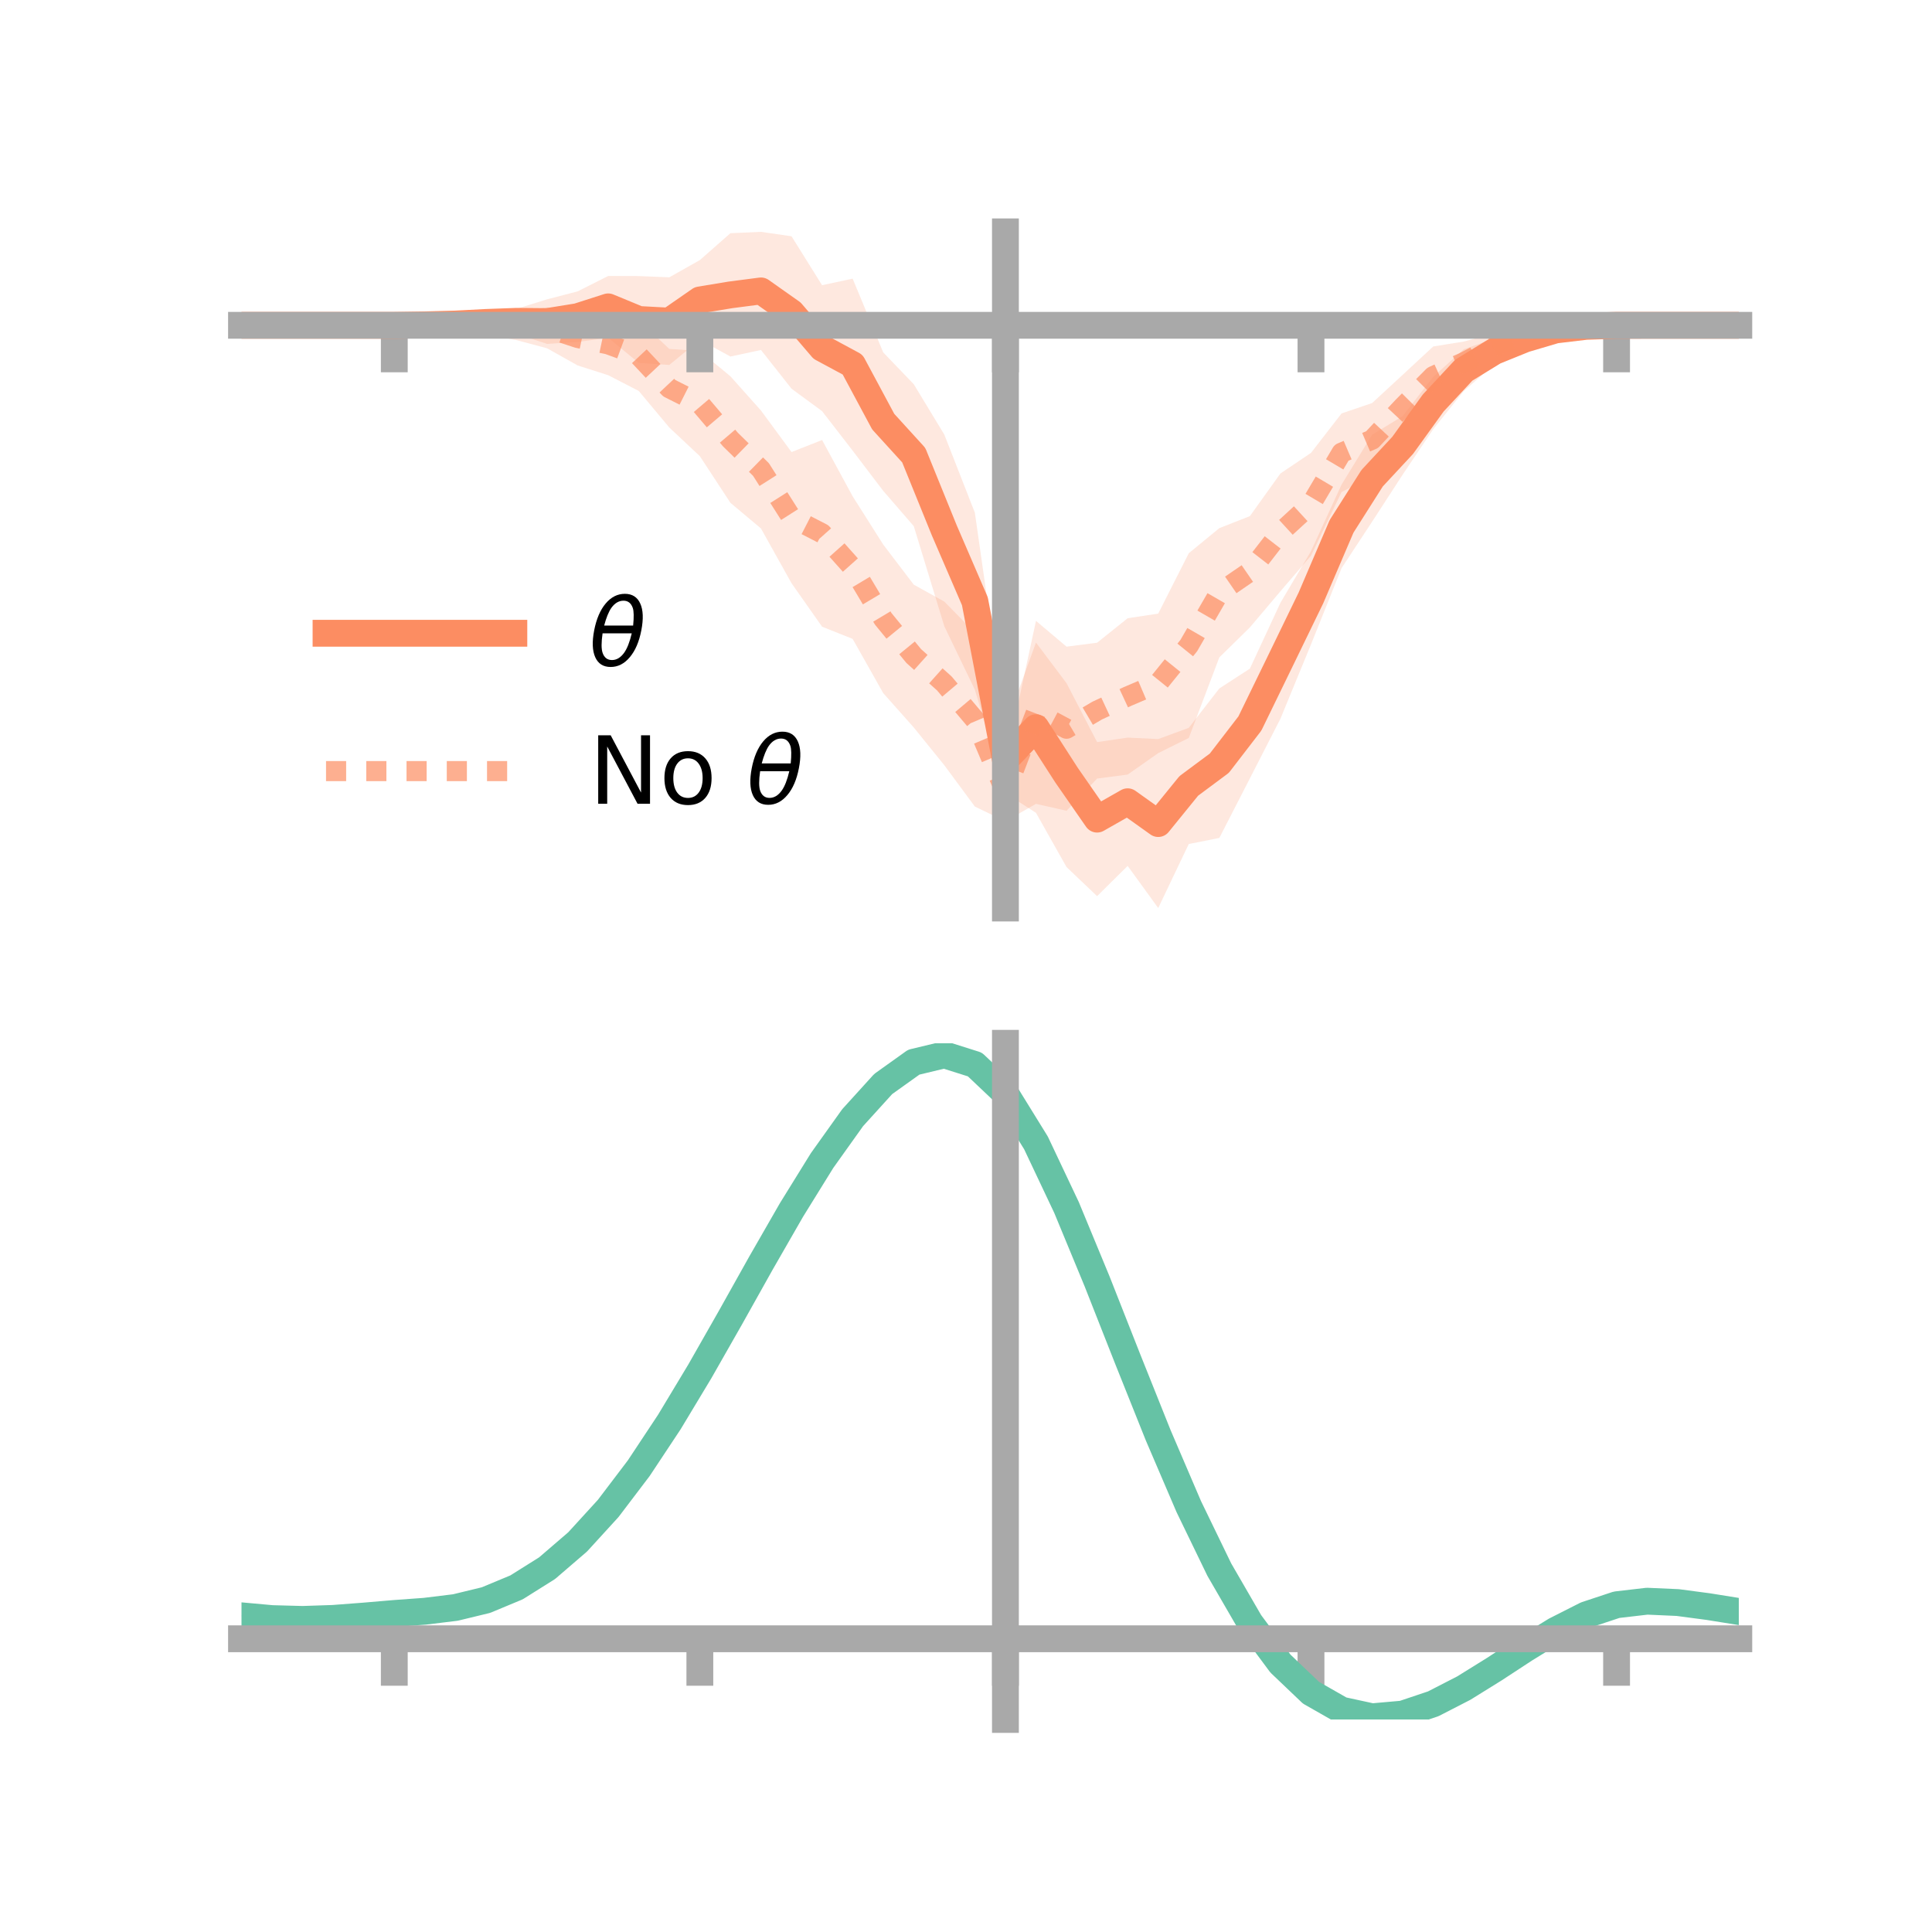 <?xml version="1.0" encoding="utf-8" standalone="no"?>
<!DOCTYPE svg PUBLIC "-//W3C//DTD SVG 1.1//EN"
  "http://www.w3.org/Graphics/SVG/1.1/DTD/svg11.dtd">
<!-- Created with matplotlib (https://matplotlib.org/) -->
<svg height="144pt" version="1.1" viewBox="0 0 144 144" width="144pt" xmlns="http://www.w3.org/2000/svg" xmlns:xlink="http://www.w3.org/1999/xlink">
 <defs>
  <style type="text/css">*{stroke-linecap:butt;stroke-linejoin:round;}</style>
 </defs>
 <g id="figure_1">
  <g id="patch_1">
   <path d="M 0 144 
L 144 144 
L 144 0 
L 0 0 
z
" style="fill:none;"/>
  </g>
  <g id="axes_1">
   <g id="patch_2">
    <path d="M 18 67.68 
L 129.6 67.68 
L 129.6 17.28 
L 18 17.28 
z
" style="fill:none;"/>
   </g>
   <g id="PolyCollection_1">
    <path clip-path="url(#p979d5f7bb6)" d="M 18 24.246 
L 18 24.246 
L 20.278 24.246 
L 22.555 24.246 
L 24.833 24.246 
L 27.11 24.246 
L 29.388 24.246 
L 31.665 24.094 
L 33.943 23.717 
L 36.22 23.367 
L 38.498 23.019 
L 40.776 22.31 
L 43.053 21.718 
L 45.331 20.57 
L 47.608 20.577 
L 49.886 20.668 
L 52.163 19.385 
L 54.441 17.382 
L 56.718 17.28 
L 58.996 17.611 
L 61.273 21.258 
L 63.551 20.769 
L 65.829 26.265 
L 68.106 28.636 
L 70.384 32.393 
L 72.661 38.214 
L 74.939 54.147 
L 77.216 47.892 
L 79.494 50.923 
L 81.771 55.311 
L 84.049 54.977 
L 86.327 55.085 
L 88.604 54.249 
L 90.882 51.313 
L 93.159 49.835 
L 95.437 44.927 
L 97.714 41.08 
L 99.992 36.12 
L 102.269 32.404 
L 104.547 31.015 
L 106.824 28.086 
L 109.102 26.03 
L 111.38 25.235 
L 113.657 24.64 
L 115.935 24.162 
L 118.212 24.186 
L 120.49 24.246 
L 122.767 24.246 
L 125.045 24.246 
L 127.322 24.246 
L 129.6 24.246 
L 129.6 24.246 
L 129.6 24.246 
L 127.322 24.246 
L 125.045 24.246 
L 122.767 24.246 
L 120.49 24.248 
L 118.212 24.462 
L 115.935 25.029 
L 113.657 25.899 
L 111.38 27.148 
L 109.102 29.15 
L 106.824 31.988 
L 104.547 35.376 
L 102.269 38.885 
L 99.992 42.345 
L 97.714 48.031 
L 95.437 53.568 
L 93.159 58.017 
L 90.882 62.455 
L 88.604 62.907 
L 86.327 67.68 
L 84.049 64.539 
L 81.771 66.794 
L 79.494 64.627 
L 77.216 60.584 
L 74.939 59.121 
L 72.661 51.405 
L 70.384 46.678 
L 68.106 39.214 
L 65.829 36.585 
L 63.551 33.589 
L 61.273 30.645 
L 58.996 28.971 
L 56.718 26.085 
L 54.441 26.575 
L 52.163 25.326 
L 49.886 27.201 
L 47.608 27.047 
L 45.331 25.173 
L 43.053 25.489 
L 40.776 25.632 
L 38.498 24.88 
L 36.22 24.699 
L 33.943 24.588 
L 31.665 24.33 
L 29.388 24.246 
L 27.11 24.246 
L 24.833 24.246 
L 22.555 24.246 
L 20.278 24.246 
L 18 24.246 
z
" style="fill:#fc8d62;fill-opacity:0.2;"/>
   </g>
   <g id="PolyCollection_2">
    <path clip-path="url(#p979d5f7bb6)" d="M 18 24.246 
L 18 24.246 
L 20.278 24.246 
L 22.555 24.246 
L 24.833 24.246 
L 27.11 24.246 
L 29.388 24.246 
L 31.665 24.067 
L 33.943 23.794 
L 36.22 23.571 
L 38.498 23.226 
L 40.776 22.909 
L 43.053 23.136 
L 45.331 23.366 
L 47.608 23.871 
L 49.886 26.006 
L 52.163 26.164 
L 54.441 28.046 
L 56.718 30.597 
L 58.996 33.694 
L 61.273 32.795 
L 63.551 36.991 
L 65.829 40.586 
L 68.106 43.576 
L 70.384 44.839 
L 72.661 47.159 
L 74.939 56.836 
L 77.216 46.275 
L 79.494 48.198 
L 81.771 47.904 
L 84.049 46.079 
L 86.327 45.734 
L 88.604 41.235 
L 90.882 39.364 
L 93.159 38.469 
L 95.437 35.289 
L 97.714 33.755 
L 99.992 30.815 
L 102.269 30.041 
L 104.547 27.937 
L 106.824 25.825 
L 109.102 25.457 
L 111.38 24.85 
L 113.657 24.291 
L 115.935 24.131 
L 118.212 24.191 
L 120.49 24.245 
L 122.767 24.246 
L 125.045 24.246 
L 127.322 24.246 
L 129.6 24.246 
L 129.6 24.246 
L 129.6 24.246 
L 127.322 24.246 
L 125.045 24.246 
L 122.767 24.246 
L 120.49 24.251 
L 118.212 24.454 
L 115.935 24.882 
L 113.657 25.673 
L 111.38 26.787 
L 109.102 28.547 
L 106.824 30.247 
L 104.547 32.728 
L 102.269 35.497 
L 99.992 36.672 
L 97.714 41.419 
L 95.437 44.068 
L 93.159 46.763 
L 90.882 48.998 
L 88.604 55.004 
L 86.327 56.133 
L 84.049 57.733 
L 81.771 58.028 
L 79.494 60.429 
L 77.216 59.914 
L 74.939 61.213 
L 72.661 60.118 
L 70.384 57.036 
L 68.106 54.221 
L 65.829 51.659 
L 63.551 47.619 
L 61.273 46.71 
L 58.996 43.471 
L 56.718 39.389 
L 54.441 37.476 
L 52.163 34.001 
L 49.886 31.864 
L 47.608 29.139 
L 45.331 27.965 
L 43.053 27.239 
L 40.776 25.959 
L 38.498 25.35 
L 36.22 24.93 
L 33.943 24.593 
L 31.665 24.341 
L 29.388 24.247 
L 27.11 24.246 
L 24.833 24.246 
L 22.555 24.246 
L 20.278 24.246 
L 18 24.246 
z
" style="fill:#fc8d62;fill-opacity:0.2;"/>
   </g>
   <g id="matplotlib.axis_1">
    <g id="xtick_1">
     <g id="line2d_1">
      <defs>
       <path d="M 0 0 
L 0 3.5 
" id="mff329416b1" style="stroke:#a9a9a9;stroke-width:2;"/>
      </defs>
      <g>
       <use style="fill:#a9a9a9;stroke:#a9a9a9;stroke-width:2;" x="29.388" xlink:href="#mff329416b1" y="24.246"/>
      </g>
     </g>
    </g>
    <g id="xtick_2">
     <g id="line2d_2">
      <g>
       <use style="fill:#a9a9a9;stroke:#a9a9a9;stroke-width:2;" x="52.163" xlink:href="#mff329416b1" y="24.246"/>
      </g>
     </g>
    </g>
    <g id="xtick_3">
     <g id="line2d_3">
      <g>
       <use style="fill:#a9a9a9;stroke:#a9a9a9;stroke-width:2;" x="74.939" xlink:href="#mff329416b1" y="24.246"/>
      </g>
     </g>
    </g>
    <g id="xtick_4">
     <g id="line2d_4">
      <g>
       <use style="fill:#a9a9a9;stroke:#a9a9a9;stroke-width:2;" x="97.714" xlink:href="#mff329416b1" y="24.246"/>
      </g>
     </g>
    </g>
    <g id="xtick_5">
     <g id="line2d_5">
      <g>
       <use style="fill:#a9a9a9;stroke:#a9a9a9;stroke-width:2;" x="120.49" xlink:href="#mff329416b1" y="24.246"/>
      </g>
     </g>
    </g>
   </g>
   <g id="matplotlib.axis_2"/>
   <g id="line2d_6">
    <path clip-path="url(#p979d5f7bb6)" d="M 18 24.246 
L 20.278 24.246 
L 22.555 24.246 
L 24.833 24.246 
L 27.11 24.246 
L 29.388 24.246 
L 31.665 24.212 
L 33.943 24.152 
L 36.22 24.033 
L 38.498 23.95 
L 40.776 23.971 
L 43.053 23.603 
L 45.331 22.872 
L 47.608 23.812 
L 49.886 23.935 
L 52.163 22.355 
L 54.441 21.979 
L 56.718 21.683 
L 58.996 23.291 
L 61.273 25.951 
L 63.551 27.179 
L 65.829 31.425 
L 68.106 33.925 
L 70.384 39.536 
L 72.661 44.81 
L 74.939 56.634 
L 77.216 54.238 
L 79.494 57.775 
L 81.771 61.053 
L 84.049 59.758 
L 86.327 61.383 
L 88.604 58.578 
L 90.882 56.884 
L 93.159 53.926 
L 95.437 49.247 
L 97.714 44.555 
L 99.992 39.233 
L 102.269 35.645 
L 104.547 33.195 
L 106.824 30.037 
L 109.102 27.59 
L 111.38 26.192 
L 113.657 25.269 
L 115.935 24.595 
L 118.212 24.324 
L 120.49 24.247 
L 122.767 24.246 
L 125.045 24.246 
L 127.322 24.246 
L 129.6 24.246 
" style="fill:none;stroke:#fc8d62;stroke-linecap:square;stroke-width:2;"/>
   </g>
   <g id="line2d_7">
    <path clip-path="url(#p979d5f7bb6)" d="M 18 24.246 
L 20.278 24.246 
L 22.555 24.246 
L 24.833 24.246 
L 27.11 24.246 
L 29.388 24.246 
L 31.665 24.204 
L 33.943 24.193 
L 36.22 24.251 
L 38.498 24.288 
L 40.776 24.434 
L 43.053 25.187 
L 45.331 25.665 
L 47.608 26.505 
L 49.886 28.935 
L 52.163 30.082 
L 54.441 32.761 
L 56.718 34.993 
L 58.996 38.583 
L 61.273 39.753 
L 63.551 42.305 
L 65.829 46.122 
L 68.106 48.899 
L 70.384 50.938 
L 72.661 53.638 
L 74.939 59.025 
L 77.216 53.095 
L 79.494 54.313 
L 81.771 52.966 
L 84.049 51.906 
L 86.327 50.934 
L 88.604 48.119 
L 90.882 44.181 
L 93.159 42.616 
L 95.437 39.679 
L 97.714 37.587 
L 99.992 33.743 
L 102.269 32.769 
L 104.547 30.332 
L 106.824 28.036 
L 109.102 27.002 
L 111.38 25.818 
L 113.657 24.982 
L 115.935 24.507 
L 118.212 24.323 
L 120.49 24.248 
L 122.767 24.246 
L 125.045 24.246 
L 127.322 24.246 
L 129.6 24.246 
" style="fill:none;stroke:#fc8d62;stroke-dasharray:1.5,1.5;stroke-dashoffset:0;stroke-opacity:0.7;stroke-width:1.5;"/>
   </g>
   <g id="patch_3">
    <path d="M 74.939 67.68 
L 74.939 17.28 
" style="fill:none;stroke:#a9a9a9;stroke-linecap:square;stroke-linejoin:miter;stroke-width:2;"/>
   </g>
   <g id="patch_4">
    <path d="M 129.6 67.68 
L 129.6 17.28 
" style="fill:none;"/>
   </g>
   <g id="patch_5">
    <path d="M 18 24.246 
L 129.6 24.246 
" style="fill:none;stroke:#a9a9a9;stroke-linecap:square;stroke-linejoin:miter;stroke-width:2;"/>
   </g>
   <g id="patch_6">
    <path d="M 18 17.28 
L 129.6 17.28 
" style="fill:none;"/>
   </g>
   <g id="legend_1">
    <g id="line2d_8">
     <path d="M 24.3 47.2 
L 38.3 47.2 
" style="fill:none;stroke:#fc8d62;stroke-linecap:square;stroke-width:2;"/>
    </g>
    <g id="line2d_9"/>
    <g id="text_1">
     <!-- $\theta$ -->
     <g transform="translate(43.9 49.65)scale(0.07 -0.07)">
      <defs>
       <path d="M 45.516 34.672 
L 14.453 34.672 
Q 12.359 20.062 14.5 13.875 
Q 17.188 6.25 24.469 6.25 
Q 31.781 6.25 37.359 13.922 
Q 42.234 20.656 45.516 34.672 
z
M 47.016 42.969 
Q 48.344 56.844 46.625 61.719 
Q 43.953 69.438 36.766 69.438 
Q 29.297 69.438 23.828 61.812 
Q 19.531 55.672 16.156 42.969 
z
M 38.188 76.766 
Q 49.906 76.766 54.594 66.406 
Q 59.281 56.109 55.719 37.844 
Q 52.203 19.625 43.453 9.281 
Q 34.766 -1.125 23.047 -1.125 
Q 11.281 -1.125 6.641 9.281 
Q 2 19.625 5.516 37.844 
Q 9.078 56.109 17.719 66.406 
Q 26.422 76.766 38.188 76.766 
z
" id="DejaVuSans-Oblique-952"/>
      </defs>
      <use transform="translate(0 0.234)" xlink:href="#DejaVuSans-Oblique-952"/>
     </g>
    </g>
    <g id="line2d_10">
     <path d="M 24.3 57.474 
L 38.3 57.474 
" style="fill:none;stroke:#fc8d62;stroke-dasharray:1.5,1.5;stroke-dashoffset:0;stroke-opacity:0.7;stroke-width:1.5;"/>
    </g>
    <g id="line2d_11"/>
    <g id="text_2">
     <!-- No $\theta$ -->
     <g transform="translate(43.9 59.924)scale(0.07 -0.07)">
      <defs>
       <path d="M 9.812 72.906 
L 23.094 72.906 
L 55.422 11.922 
L 55.422 72.906 
L 64.984 72.906 
L 64.984 0 
L 51.703 0 
L 19.391 60.984 
L 19.391 0 
L 9.812 0 
z
" id="DejaVuSans-78"/>
       <path d="M 30.609 48.391 
Q 23.391 48.391 19.188 42.75 
Q 14.984 37.109 14.984 27.297 
Q 14.984 17.484 19.156 11.844 
Q 23.344 6.203 30.609 6.203 
Q 37.797 6.203 41.984 11.859 
Q 46.188 17.531 46.188 27.297 
Q 46.188 37.016 41.984 42.703 
Q 37.797 48.391 30.609 48.391 
z
M 30.609 56 
Q 42.328 56 49.016 48.375 
Q 55.719 40.766 55.719 27.297 
Q 55.719 13.875 49.016 6.219 
Q 42.328 -1.422 30.609 -1.422 
Q 18.844 -1.422 12.172 6.219 
Q 5.516 13.875 5.516 27.297 
Q 5.516 40.766 12.172 48.375 
Q 18.844 56 30.609 56 
z
" id="DejaVuSans-111"/>
       <path id="DejaVuSans-32"/>
      </defs>
      <use transform="translate(0 0.234)" xlink:href="#DejaVuSans-78"/>
      <use transform="translate(74.805 0.234)" xlink:href="#DejaVuSans-111"/>
      <use transform="translate(135.986 0.234)" xlink:href="#DejaVuSans-32"/>
      <use transform="translate(167.773 0.234)" xlink:href="#DejaVuSans-Oblique-952"/>
     </g>
    </g>
   </g>
  </g>
  <g id="axes_2">
   <g id="patch_7">
    <path d="M 18 128.16 
L 129.6 128.16 
L 129.6 77.76 
L 18 77.76 
z
" style="fill:none;"/>
   </g>
   <g id="PolyCollection_3">
    <path clip-path="url(#pc5977f7bd8)" d="M 18 120.471 
L 18 120.396 
L 20.278 120.612 
L 22.555 120.674 
L 24.833 120.589 
L 27.11 120.407 
L 29.388 120.205 
L 31.665 120.033 
L 33.943 119.749 
L 36.22 119.192 
L 38.498 118.235 
L 40.776 116.786 
L 43.053 114.794 
L 45.331 112.251 
L 47.608 109.187 
L 49.886 105.673 
L 52.163 101.807 
L 54.441 97.721 
L 56.718 93.568 
L 58.996 89.523 
L 61.273 85.774 
L 63.551 82.522 
L 65.829 79.968 
L 68.106 78.315 
L 70.384 77.76 
L 72.661 78.492 
L 74.939 80.681 
L 77.216 84.415 
L 79.494 89.295 
L 81.771 94.873 
L 84.049 100.731 
L 86.327 106.506 
L 88.604 111.895 
L 90.882 116.665 
L 93.159 120.652 
L 95.437 123.758 
L 97.714 125.951 
L 99.992 127.259 
L 102.269 127.758 
L 104.547 127.562 
L 106.824 126.81 
L 109.102 125.656 
L 111.38 124.265 
L 113.657 122.799 
L 115.935 121.419 
L 118.212 120.278 
L 120.49 119.529 
L 122.767 119.266 
L 125.045 119.373 
L 127.322 119.685 
L 129.6 120.062 
L 129.6 120.162 
L 129.6 120.162 
L 127.322 119.81 
L 125.045 119.517 
L 122.767 119.422 
L 120.49 119.69 
L 118.212 120.449 
L 115.935 121.615 
L 113.657 123.037 
L 111.38 124.551 
L 109.102 125.987 
L 106.824 127.176 
L 104.547 127.951 
L 102.269 128.16 
L 99.992 127.67 
L 97.714 126.381 
L 95.437 124.231 
L 93.159 121.202 
L 90.882 117.326 
L 88.604 112.692 
L 86.327 107.456 
L 84.049 101.842 
L 81.771 96.141 
L 79.494 90.708 
L 77.216 85.954 
L 74.939 82.316 
L 72.661 80.19 
L 70.384 79.482 
L 68.106 80.023 
L 65.829 81.624 
L 63.551 84.091 
L 61.273 87.226 
L 58.996 90.832 
L 56.718 94.717 
L 54.441 98.699 
L 52.163 102.613 
L 49.886 106.313 
L 47.608 109.677 
L 45.331 112.612 
L 43.053 115.057 
L 40.776 116.982 
L 38.498 118.393 
L 36.22 119.332 
L 33.943 119.878 
L 31.665 120.153 
L 29.388 120.314 
L 27.11 120.5 
L 24.833 120.663 
L 22.555 120.731 
L 20.278 120.669 
L 18 120.471 
z
" style="fill:#66c2a5;fill-opacity:0.2;"/>
   </g>
   <g id="matplotlib.axis_3">
    <g id="xtick_6">
     <g id="line2d_12">
      <g>
       <use style="fill:#a9a9a9;stroke:#a9a9a9;stroke-width:2;" x="29.388" xlink:href="#mff329416b1" y="122.144"/>
      </g>
     </g>
    </g>
    <g id="xtick_7">
     <g id="line2d_13">
      <g>
       <use style="fill:#a9a9a9;stroke:#a9a9a9;stroke-width:2;" x="52.163" xlink:href="#mff329416b1" y="122.144"/>
      </g>
     </g>
    </g>
    <g id="xtick_8">
     <g id="line2d_14">
      <g>
       <use style="fill:#a9a9a9;stroke:#a9a9a9;stroke-width:2;" x="74.939" xlink:href="#mff329416b1" y="122.144"/>
      </g>
     </g>
    </g>
    <g id="xtick_9">
     <g id="line2d_15">
      <g>
       <use style="fill:#a9a9a9;stroke:#a9a9a9;stroke-width:2;" x="97.714" xlink:href="#mff329416b1" y="122.144"/>
      </g>
     </g>
    </g>
    <g id="xtick_10">
     <g id="line2d_16">
      <g>
       <use style="fill:#a9a9a9;stroke:#a9a9a9;stroke-width:2;" x="120.49" xlink:href="#mff329416b1" y="122.144"/>
      </g>
     </g>
    </g>
   </g>
   <g id="matplotlib.axis_4"/>
   <g id="line2d_17">
    <path clip-path="url(#pc5977f7bd8)" d="M 18 120.434 
L 20.278 120.641 
L 22.555 120.702 
L 24.833 120.626 
L 27.11 120.453 
L 29.388 120.259 
L 31.665 120.093 
L 33.943 119.814 
L 36.22 119.262 
L 38.498 118.314 
L 40.776 116.884 
L 43.053 114.925 
L 45.331 112.431 
L 47.608 109.432 
L 49.886 105.993 
L 52.163 102.21 
L 54.441 98.21 
L 56.718 94.142 
L 58.996 90.177 
L 61.273 86.5 
L 63.551 83.306 
L 65.829 80.796 
L 68.106 79.169 
L 70.384 78.621 
L 72.661 79.341 
L 74.939 81.499 
L 77.216 85.184 
L 79.494 90.002 
L 81.771 95.507 
L 84.049 101.287 
L 86.327 106.981 
L 88.604 112.293 
L 90.882 116.995 
L 93.159 120.927 
L 95.437 123.995 
L 97.714 126.166 
L 99.992 127.465 
L 102.269 127.959 
L 104.547 127.757 
L 106.824 126.993 
L 109.102 125.822 
L 111.38 124.408 
L 113.657 122.918 
L 115.935 121.517 
L 118.212 120.364 
L 120.49 119.609 
L 122.767 119.344 
L 125.045 119.445 
L 127.322 119.747 
L 129.6 120.112 
" style="fill:none;stroke:#66c2a5;stroke-linecap:square;stroke-width:2;"/>
   </g>
   <g id="patch_8">
    <path d="M 74.939 128.16 
L 74.939 77.76 
" style="fill:none;stroke:#a9a9a9;stroke-linecap:square;stroke-linejoin:miter;stroke-width:2;"/>
   </g>
   <g id="patch_9">
    <path d="M 129.6 128.16 
L 129.6 77.76 
" style="fill:none;"/>
   </g>
   <g id="patch_10">
    <path d="M 18 122.144 
L 129.6 122.144 
" style="fill:none;stroke:#a9a9a9;stroke-linecap:square;stroke-linejoin:miter;stroke-width:2;"/>
   </g>
   <g id="patch_11">
    <path d="M 18 77.76 
L 129.6 77.76 
" style="fill:none;"/>
   </g>
  </g>
 </g>
 <defs>
  <clipPath id="p979d5f7bb6">
   <rect height="50.4" width="111.6" x="18" y="17.28"/>
  </clipPath>
  <clipPath id="pc5977f7bd8">
   <rect height="50.4" width="111.6" x="18" y="77.76"/>
  </clipPath>
 </defs>
</svg>
